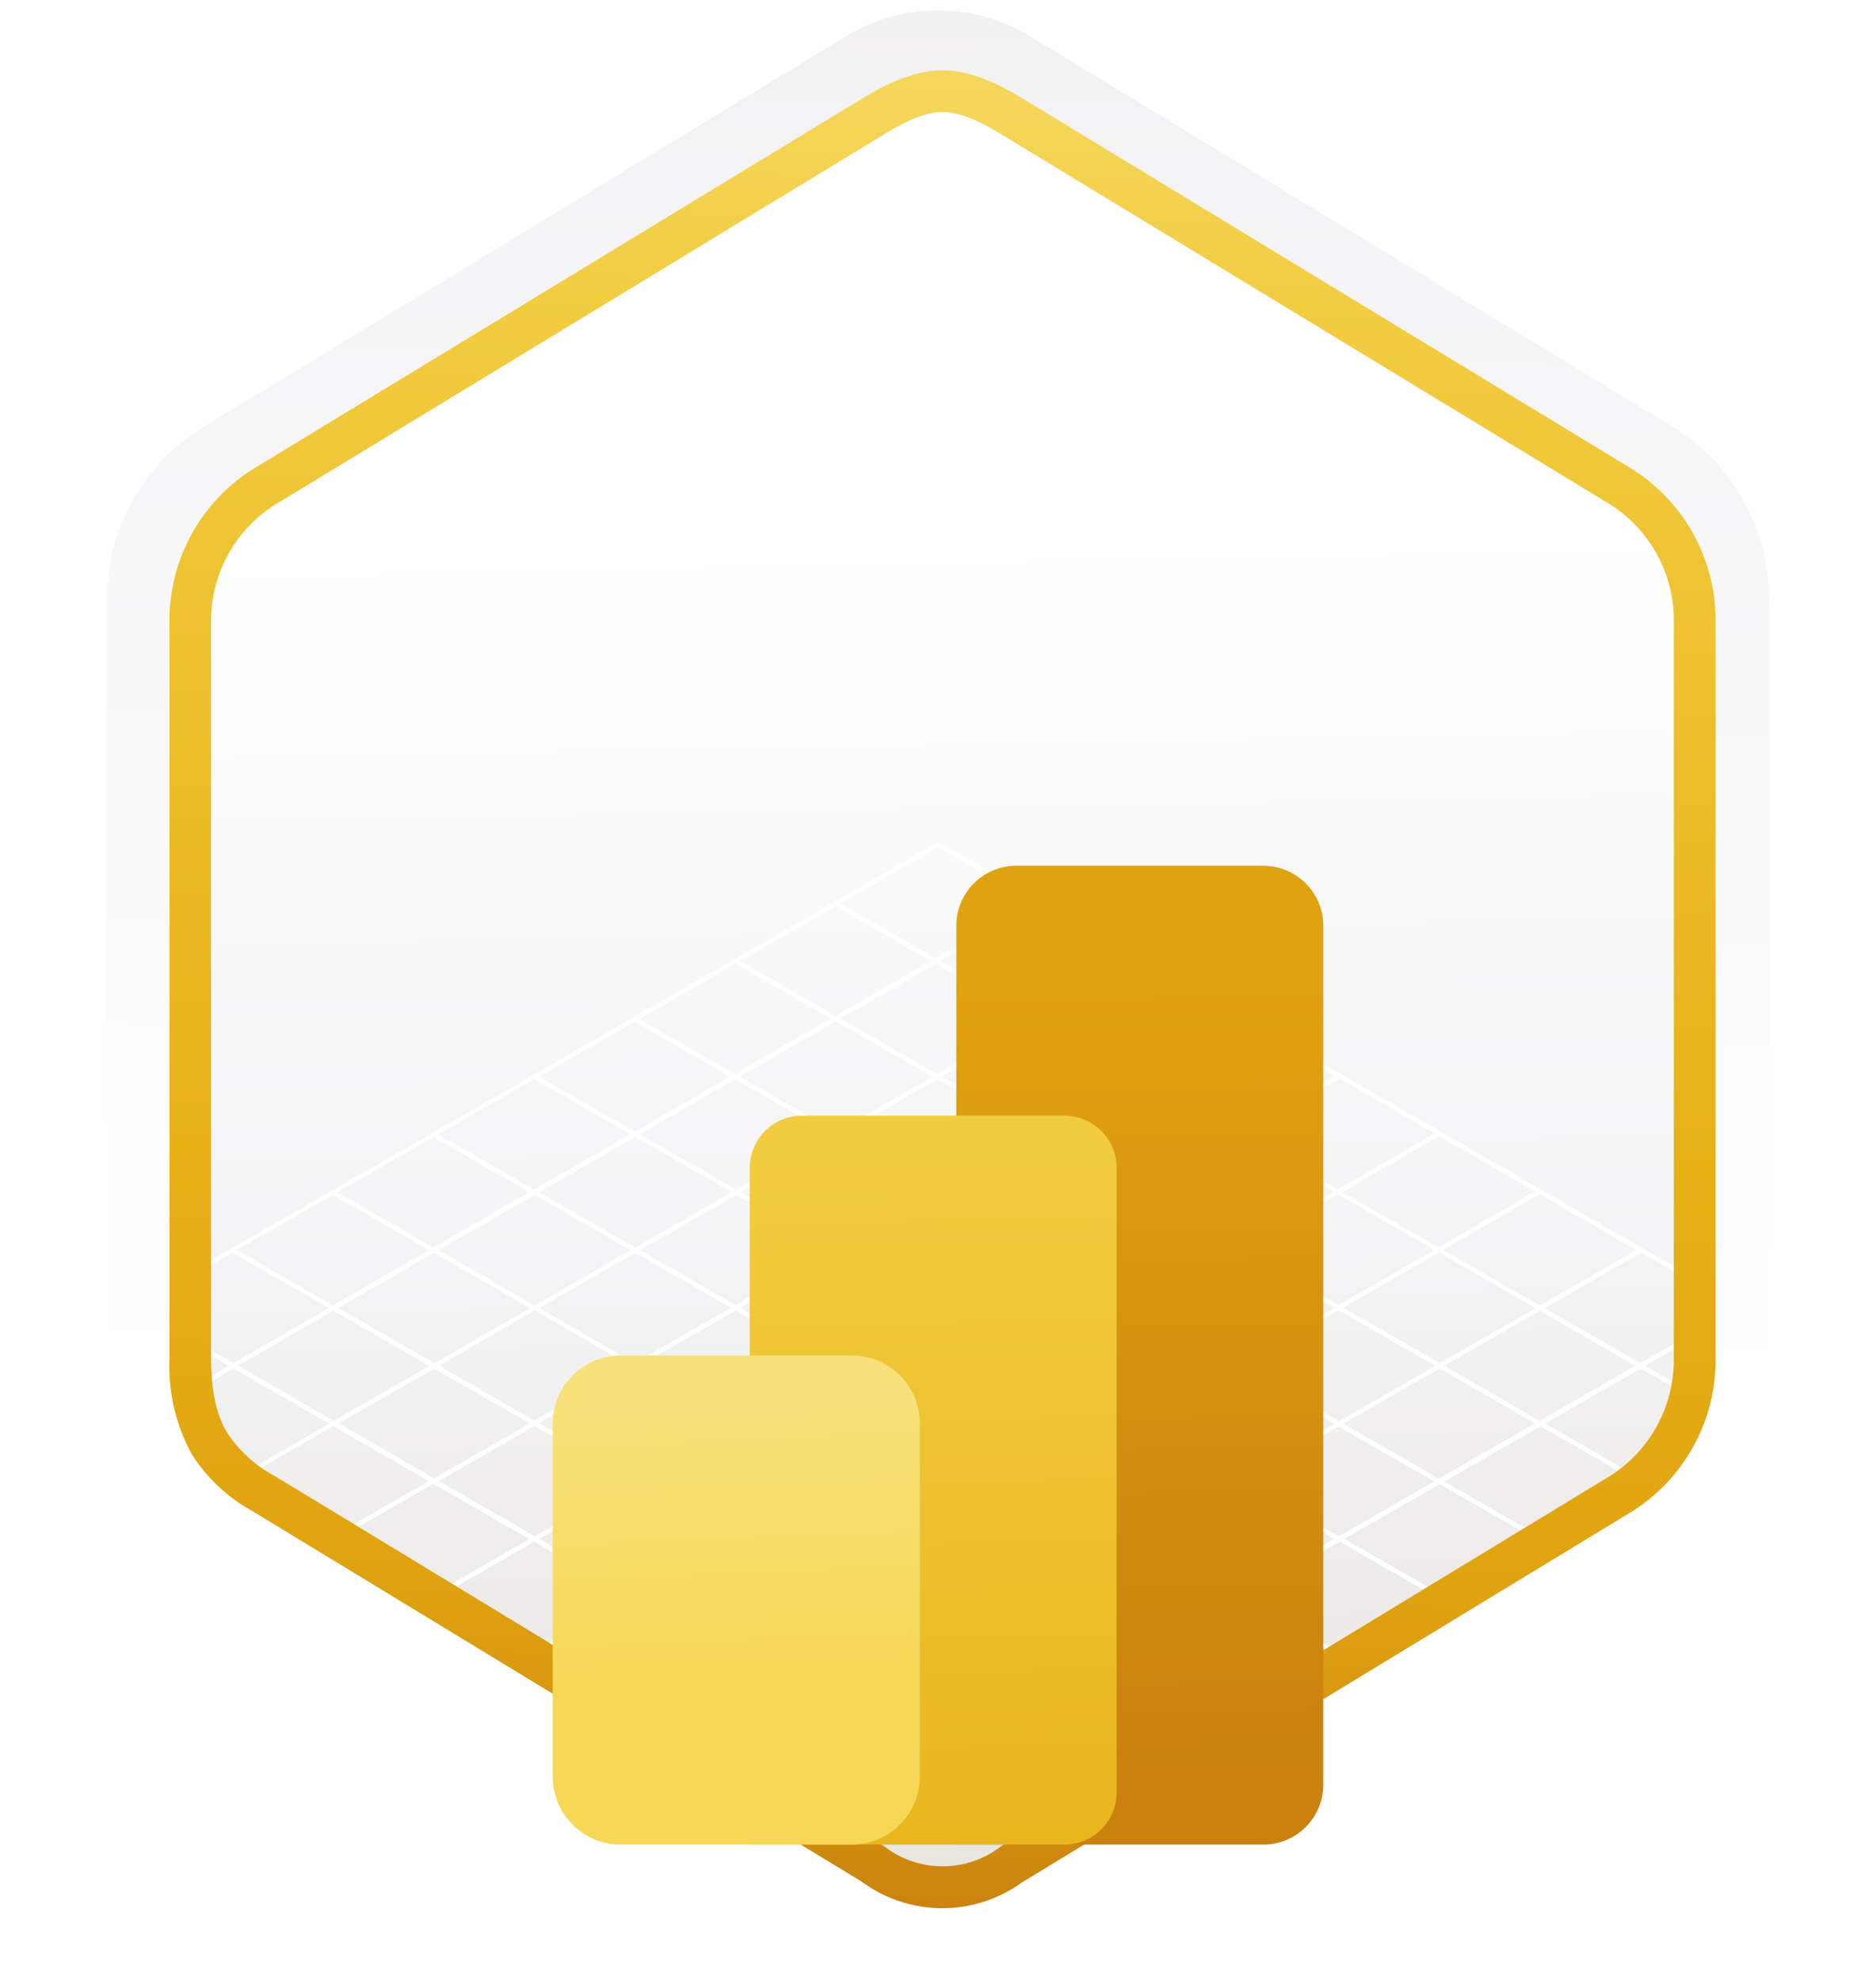 <svg xmlns="http://www.w3.org/2000/svg" fill="none" viewBox="0 0 180 190"><g clip-path="url(#a)"><path fill="url(#b)" d="M90 188.999a16.763 16.763 0 0 0 8.73-2.47l62-37.66a19.311 19.311 0 0 0 9-16.54v-74.71a19.345 19.345 0 0 0-9-16.54l-62-37.66a16.92 16.92 0 0 0-17.45 0l-62 37.68a19.32 19.32 0 0 0-9 16.54v74.7a19.589 19.589 0 0 0 6.55 14.75l64.41 39.43a16.836 16.836 0 0 0 8.76 2.48Zm.65-181c2 0 4.43 1.21 6.14 2.26l60.76 37.19c3.75 2.28 5.87 8.88 5.87 13.63l-.63 71.3c0 4.75-3.2 9-7 11.3l-60.4 36.38c-3.43 2.09-6.22 2.09-9.66 0l-61.21-36.47c-3.75-2.28-6.77-6.48-6.77-11.21v-73.69a14.54 14.54 0 0 1 6.5-11.92l60.58-36.56c1.75-1.04 3.87-2.26 5.82-2.26V8Z"/><path fill="url(#c)" fill-rule="evenodd" d="M97.9 11.53a15 15 0 0 0-15.8 0L25.97 45.86a17.591 17.591 0 0 0-8.13 15.07v68.1a17.599 17.599 0 0 0 8.13 15.07l56.13 34.33a15 15 0 0 0 15.8 0l56.13-34.33a17.617 17.617 0 0 0 8.13-15.07v-68.1a17.625 17.625 0 0 0-8.13-15.07L97.9 11.53Z" clip-rule="evenodd"/><path fill="#fff" d="m22.31 120.18 9.23 5.29-9.15 5.26-4.6-2.64v.53l4.16 2.39-3.68 2.12.14.43 4-2.29 9.19 5.28-9.12 5.24-1.65-.95.21.63 68.51 39.6.43-.29-9.33-5.38 9.27-5.33 9.2 5.28.41-.28-9.15-5.27 9.23-5.31 9.36 5.37.23-.41-9.12-5.22 9.12-5.24 9.24 5.31.33-.36-9.1-5.23 9.2-5.28 9.19 5.28.54-.21-9.29-5.33 9.23-5.3 9.14 5.25.54-.21-9.23-5.3 9.14-5.26 9.15 5.26.53-.21-9.23-5.3 9.23-5.31 9.09 5.23.53-.21-9.18-5.27 9.18-5.28 4.69 2.69v-.49l-4.27-2.46 4.54-2.61v-.53l-5 2.89-9.17-5.27 9.26-5.33 5.18 3v-.51l-43.3-25-19.26-11.12-.19-.07-9.39-5.42-.43-.28-71.78 41.22v.54l4-2.33Zm.53 10.81 9.14-5.27 9.22 5.29-9.17 5.27-9.19-5.29Zm57.83 0 9.23-5.3 9.14 5.24-9.23 5.31-9.14-5.25Zm8.7 5.51-9.21 5.29-9.14-5.25 9.21-5.29 9.14 5.25Zm1-11.07 9.15-5.26 9.13 5.25-9.15 5.26-9.13-5.25Zm-.45-.26-9.23-5.3 9.16-5.26 9.23 5.3-9.16 5.26Zm-.44.26-9.23 5.3-9.23-5.3 9.23-5.3 9.23 5.3Zm-9.68 5.56-9.21 5.29-9.23-5.3 9.21-5.29 9.23 5.3Zm-9.67 5.56-9.15 5.26-9.24-5.3 9.16-5.27 9.23 5.31Zm.45.25 9.14 5.25-9.14 5.26-9.16-5.25 9.16-5.26Zm9.58 5.51 9.23 5.3-9.13 5.25-9.24-5.29 9.14-5.26Zm.47-.27 9.2-5.29 9.23 5.3-9.2 5.3-9.23-5.31Zm9.65-5.54 9.22-5.31 9.23 5.3-9.22 5.31-9.23-5.3Zm9.67-5.57 9.15-5.26 9.23 5.31-9.15 5.26-9.23-5.31Zm9.59-5.51 9.23-5.31 9.23 5.31-9.23 5.3-9.23-5.3Zm-.44-.26-9.13-5.25 9.23-5.3 9.12 5.25-9.22 5.3Zm-9.58-5.5-9.23-5.31 9.23-5.3 9.23 5.3-9.23 5.31Zm-9.67-5.56-9.16-5.27 9.23-5.3 9.16 5.26-9.23 5.31Zm-.45.25-9.15 5.27-9.17-5.27 9.16-5.26 9.16 5.26Zm-9.6 5.52-9.23 5.3-9.16-5.26 9.23-5.3 9.16 5.26Zm-9.67 5.56-9.22 5.3-9.16-5.27 9.21-5.29 9.17 5.26Zm-9.67 5.56-9.17 5.26-9.17-5.26 9.19-5.3 9.15 5.3Zm-9.63 5.53-9.17 5.27-9.16-5.27 9.16-5.26 9.17 5.26Zm.45.25 9.24 5.3-9.19 5.28-9.23-5.3 9.18-5.28Zm9.68 5.56 9.15 5.25-9.2 5.29-9.14-5.26 9.19-5.28Zm9.6 5.5 9.23 5.3-9.21 5.3-9.22-5.31 9.2-5.29Zm9.68 5.56 9.28 5.32-9.22 5.3-9.27-5.33 9.21-5.29Zm.47-.27 9.13-5.25 9.27 5.33-9.12 5.24-9.28-5.32Zm9.59-5.52 9.21-5.29 9.27 5.33-9.2 5.29-9.28-5.33Zm9.65-5.55 9.23-5.3 9.27 5.33-9.23 5.3-9.27-5.33Zm9.67-5.56 9.15-5.26 9.27 5.33-9.14 5.26-9.28-5.33Zm9.6-5.51 9.22-5.31 9.28 5.33-9.23 5.3-9.27-5.32Zm9.67-5.56 9.17-5.28 9.28 5.33-9.18 5.27-9.27-5.32Zm-.45-.26-9.22-5.3 9.17-5.28 9.23 5.31-9.18 5.27Zm-9.67-5.56-9.13-5.25 9.17-5.27 9.13 5.25-9.17 5.27Zm-9.57-5.5-9.23-5.31 9.17-5.26 9.23 5.3-9.17 5.27Zm-9.68-5.56-9.16-5.27 9.17-5.26 9.16 5.26-9.17 5.27Zm-9.6-5.52-9.27-5.33 9.15-5.27 9.28 5.33-9.16 5.27Zm-.45.25-9.23 5.31-9.25-5.32 9.22-5.31 9.26 5.32Zm-9.67 5.56-9.16 5.27-9.24-5.31 9.15-5.27 9.25 5.31Zm-9.61 5.52-9.23 5.3-9.23-5.3 9.22-5.31 9.24 5.31Zm-9.67 5.56-9.22 5.3-9.22-5.3 9.21-5.3 9.23 5.3Zm-9.67 5.56-9.17 5.27-9.22-5.29 9.17-5.28 9.22 5.3Zm-28 16.57 9.12-5.24 9.16 5.26-9.14 5.26-9.14-5.28Zm9.58 5.54 9.15-5.26 9.22 5.3-9.17 5.27-9.2-5.31Zm9.65 5.57 9.17-5.27 9.15 5.25-9.2 5.29-9.12-5.27Zm9.57 5.53 9.19-5.29 9.23 5.3-9.22 5.3-9.2-5.31Zm9.65 5.57 9.22-5.3 9.27 5.33-9.24 5.31-9.25-5.34Zm18.83 10.88-9.14-5.28 9.25-5.32 9.16 5.27-9.27 5.33Zm9.72-5.59-9.16-5.27 9.23-5.3 9.17 5.26-9.24 5.31Zm9.71-5.58-9.18-5.26 9.13-5.25 9.16 5.27-9.11 5.24Zm9.58-5.51-9.16-5.27 9.19-5.29 9.17 5.27-9.2 5.29Zm9.65-5.55-9.17-5.26 9.23-5.31 9.16 5.27-9.22 5.3Zm9.67-5.56-9.17-5.26 9.15-5.26 9.17 5.27-9.15 5.25Zm9.59-5.51-9.16-5.27 9.22-5.3 9.17 5.27-9.23 5.3Zm18.85-10.84-9.17 5.28-9.17-5.27 9.17-5.28 9.17 5.27Zm.09-11.1-9.26 5.32-9.27-5.33 9.28-5.34 9.25 5.35Zm-9.69-5.6-9.29 5.34-9.23-5.3 9.31-5.36 9.21 5.32Zm-9.65-5.57-9.31 5.35-9.13-5.24 9.34-5.37 9.1 5.26Zm-9.55-5.52-9.34 5.37-9.23-5.3 9.37-5.38 9.2 5.31Zm-9.65-5.57-9.36 5.38-9.17-5.26 9.39-5.39 9.14 5.27Zm-9.58-5.53-9.39 5.39-9.28-5.32 9.4-5.42 9.27 5.35ZM90.06 81.24l9.1 5.25-9.41 5.42-9.14-5.25 9.45-5.42Zm-9.89 5.68 9.14 5.25-9.15 5.27-9.15-5.26 9.16-5.26Zm-9.61 5.51 9.15 5.26-9.22 5.31-9.16-5.26 9.23-5.31Zm-9.68 5.56 9.17 5.27-9.15 5.27-9.18-5.27 9.16-5.27Zm-9.6 5.52 9.17 5.28-9.21 5.3-9.2-5.28 9.24-5.3Zm-9.68 5.56 9.19 5.28-9.21 5.3-9.2-5.28 9.22-5.3Zm-9.67 5.55 9.2 5.29-9.17 5.29-9.23-5.3 9.2-5.28Z"/><path fill="url(#d)" fill-rule="evenodd" d="M90.43 10.75c1.68 0 3.57.87 5.63 2.12l58.48 35.54a13.173 13.173 0 0 1 6.06 11.32v70.48a13.184 13.184 0 0 1-6.06 11.32l-58.47 35.54a9.14 9.14 0 0 1-11.26 0l-58.5-35.53a12.453 12.453 0 0 1-4.44-4c-1-1.6-1.62-3.82-1.62-7.28V59.78a13.17 13.17 0 0 1 6.06-11.32l58.46-35.54c2.11-1.29 3.97-2.17 5.66-2.17Zm7.71 169.75 58.47-35.54a17.164 17.164 0 0 0 8-14.74V59.74a17.167 17.167 0 0 0-8-14.74L98.14 9.46c-2.11-1.28-4.82-2.71-7.71-2.71-2.89 0-5.61 1.44-7.7 2.7L24.26 45a17.17 17.17 0 0 0-8 14.74v70.48a17.549 17.549 0 0 0 2.2 9.36 16.21 16.21 0 0 0 5.78 5.37l58.46 35.54a12.999 12.999 0 0 0 15.43 0l.01.01Z" clip-rule="evenodd"/><g filter="url(#e)"><path fill="url(#f)" d="M121.219 142.924H91.757V54.789a5.751 5.751 0 0 1 5.747-5.747h23.715a5.75 5.75 0 0 1 5.747 5.747v82.388a5.75 5.75 0 0 1-5.747 5.747Z"/><path fill="url(#g)" d="M102.141 142.924H71.94V78.016a5.013 5.013 0 0 1 5.007-5.008h25.181a5.013 5.013 0 0 1 5.007 5.008v59.888a4.995 4.995 0 0 1-4.994 5.02Z"/><path fill="url(#h)" d="M81.717 142.924H59.56a6.523 6.523 0 0 1-6.526-6.526v-33.861a6.524 6.524 0 0 1 6.526-6.527h22.17a6.524 6.524 0 0 1 6.526 6.527v33.861a6.543 6.543 0 0 1-6.54 6.526Z"/></g></g><defs><linearGradient id="b" x1="88.66" x2="92.57" y1="187.569" y2="-84.151" gradientUnits="userSpaceOnUse"><stop offset=".2" stop-color="#fff"/><stop offset=".63" stop-color="#F4F3F5"/><stop offset="1" stop-color="#E8E6DF"/></linearGradient><linearGradient id="c" x1="87" x2="90" y1="19" y2="180.68" gradientUnits="userSpaceOnUse"><stop offset=".2" stop-color="#fff"/><stop offset=".63" stop-color="#F4F3F5"/><stop offset="1" stop-color="#E8E6DF"/></linearGradient><linearGradient id="d" x1="93.262" x2="90.035" y1="-9.754" y2="197.151" gradientUnits="userSpaceOnUse"><stop offset=".005" stop-color="#F8DF70"/><stop offset=".193" stop-color="#F2CC40"/><stop offset=".583" stop-color="#E7B116"/><stop offset=".781" stop-color="#E0A310"/><stop offset=".943" stop-color="#CA810E"/></linearGradient><linearGradient id="f" x1="108.969" x2="109.718" y1="57.63" y2="135.526" gradientUnits="userSpaceOnUse"><stop offset=".008" stop-color="#E0A310"/><stop offset="1" stop-color="#CA810E"/></linearGradient><linearGradient id="g" x1="88.601" x2="90.848" y1="75.733" y2="158.123" gradientUnits="userSpaceOnUse"><stop offset=".008" stop-color="#F2CC40"/><stop offset="1" stop-color="#E7B116"/></linearGradient><linearGradient id="h" x1="69.798" x2="72.045" y1="99.622" y2="152.801" gradientUnits="userSpaceOnUse"><stop stop-color="#F8E17B"/><stop offset=".53" stop-color="#F6D856"/><stop offset="1" stop-color="#F6D856"/></linearGradient><clipPath id="a"><path fill="#fff" d="M0 0h180v190H0z"/></clipPath><filter id="e" width="87.931" height="119.882" x="46.035" y="48.042" color-interpolation-filters="sRGB" filterUnits="userSpaceOnUse"><feFlood flood-opacity="0" result="BackgroundImageFix"/><feColorMatrix in="SourceAlpha" result="hardAlpha" values="0 0 0 0 0 0 0 0 0 0 0 0 0 0 0 0 0 0 127 0"/><feOffset/><feColorMatrix values="0 0 0 0 0 0 0 0 0 0 0 0 0 0 0 0 0 0 0.1 0"/><feBlend in2="BackgroundImageFix" result="effect1_dropShadow_1495_915"/><feColorMatrix in="SourceAlpha" result="hardAlpha" values="0 0 0 0 0 0 0 0 0 0 0 0 0 0 0 0 0 0 127 0"/><feOffset dy="1"/><feGaussianBlur stdDeviation="1"/><feColorMatrix values="0 0 0 0 0 0 0 0 0 0 0 0 0 0 0 0 0 0 0.1 0"/><feBlend in2="effect1_dropShadow_1495_915" result="effect2_dropShadow_1495_915"/><feColorMatrix in="SourceAlpha" result="hardAlpha" values="0 0 0 0 0 0 0 0 0 0 0 0 0 0 0 0 0 0 127 0"/><feOffset dy="5"/><feGaussianBlur stdDeviation="2.5"/><feColorMatrix values="0 0 0 0 0 0 0 0 0 0 0 0 0 0 0 0 0 0 0.09 0"/><feBlend in2="effect2_dropShadow_1495_915" result="effect3_dropShadow_1495_915"/><feColorMatrix in="SourceAlpha" result="hardAlpha" values="0 0 0 0 0 0 0 0 0 0 0 0 0 0 0 0 0 0 127 0"/><feOffset dy="10"/><feGaussianBlur stdDeviation="3"/><feColorMatrix values="0 0 0 0 0 0 0 0 0 0 0 0 0 0 0 0 0 0 0.05 0"/><feBlend in2="effect3_dropShadow_1495_915" result="effect4_dropShadow_1495_915"/><feColorMatrix in="SourceAlpha" result="hardAlpha" values="0 0 0 0 0 0 0 0 0 0 0 0 0 0 0 0 0 0 127 0"/><feOffset dy="18"/><feGaussianBlur stdDeviation="3.5"/><feColorMatrix values="0 0 0 0 0 0 0 0 0 0 0 0 0 0 0 0 0 0 0.01 0"/><feBlend in2="effect4_dropShadow_1495_915" result="effect5_dropShadow_1495_915"/><feBlend in="SourceGraphic" in2="effect5_dropShadow_1495_915" result="shape"/></filter></defs></svg>